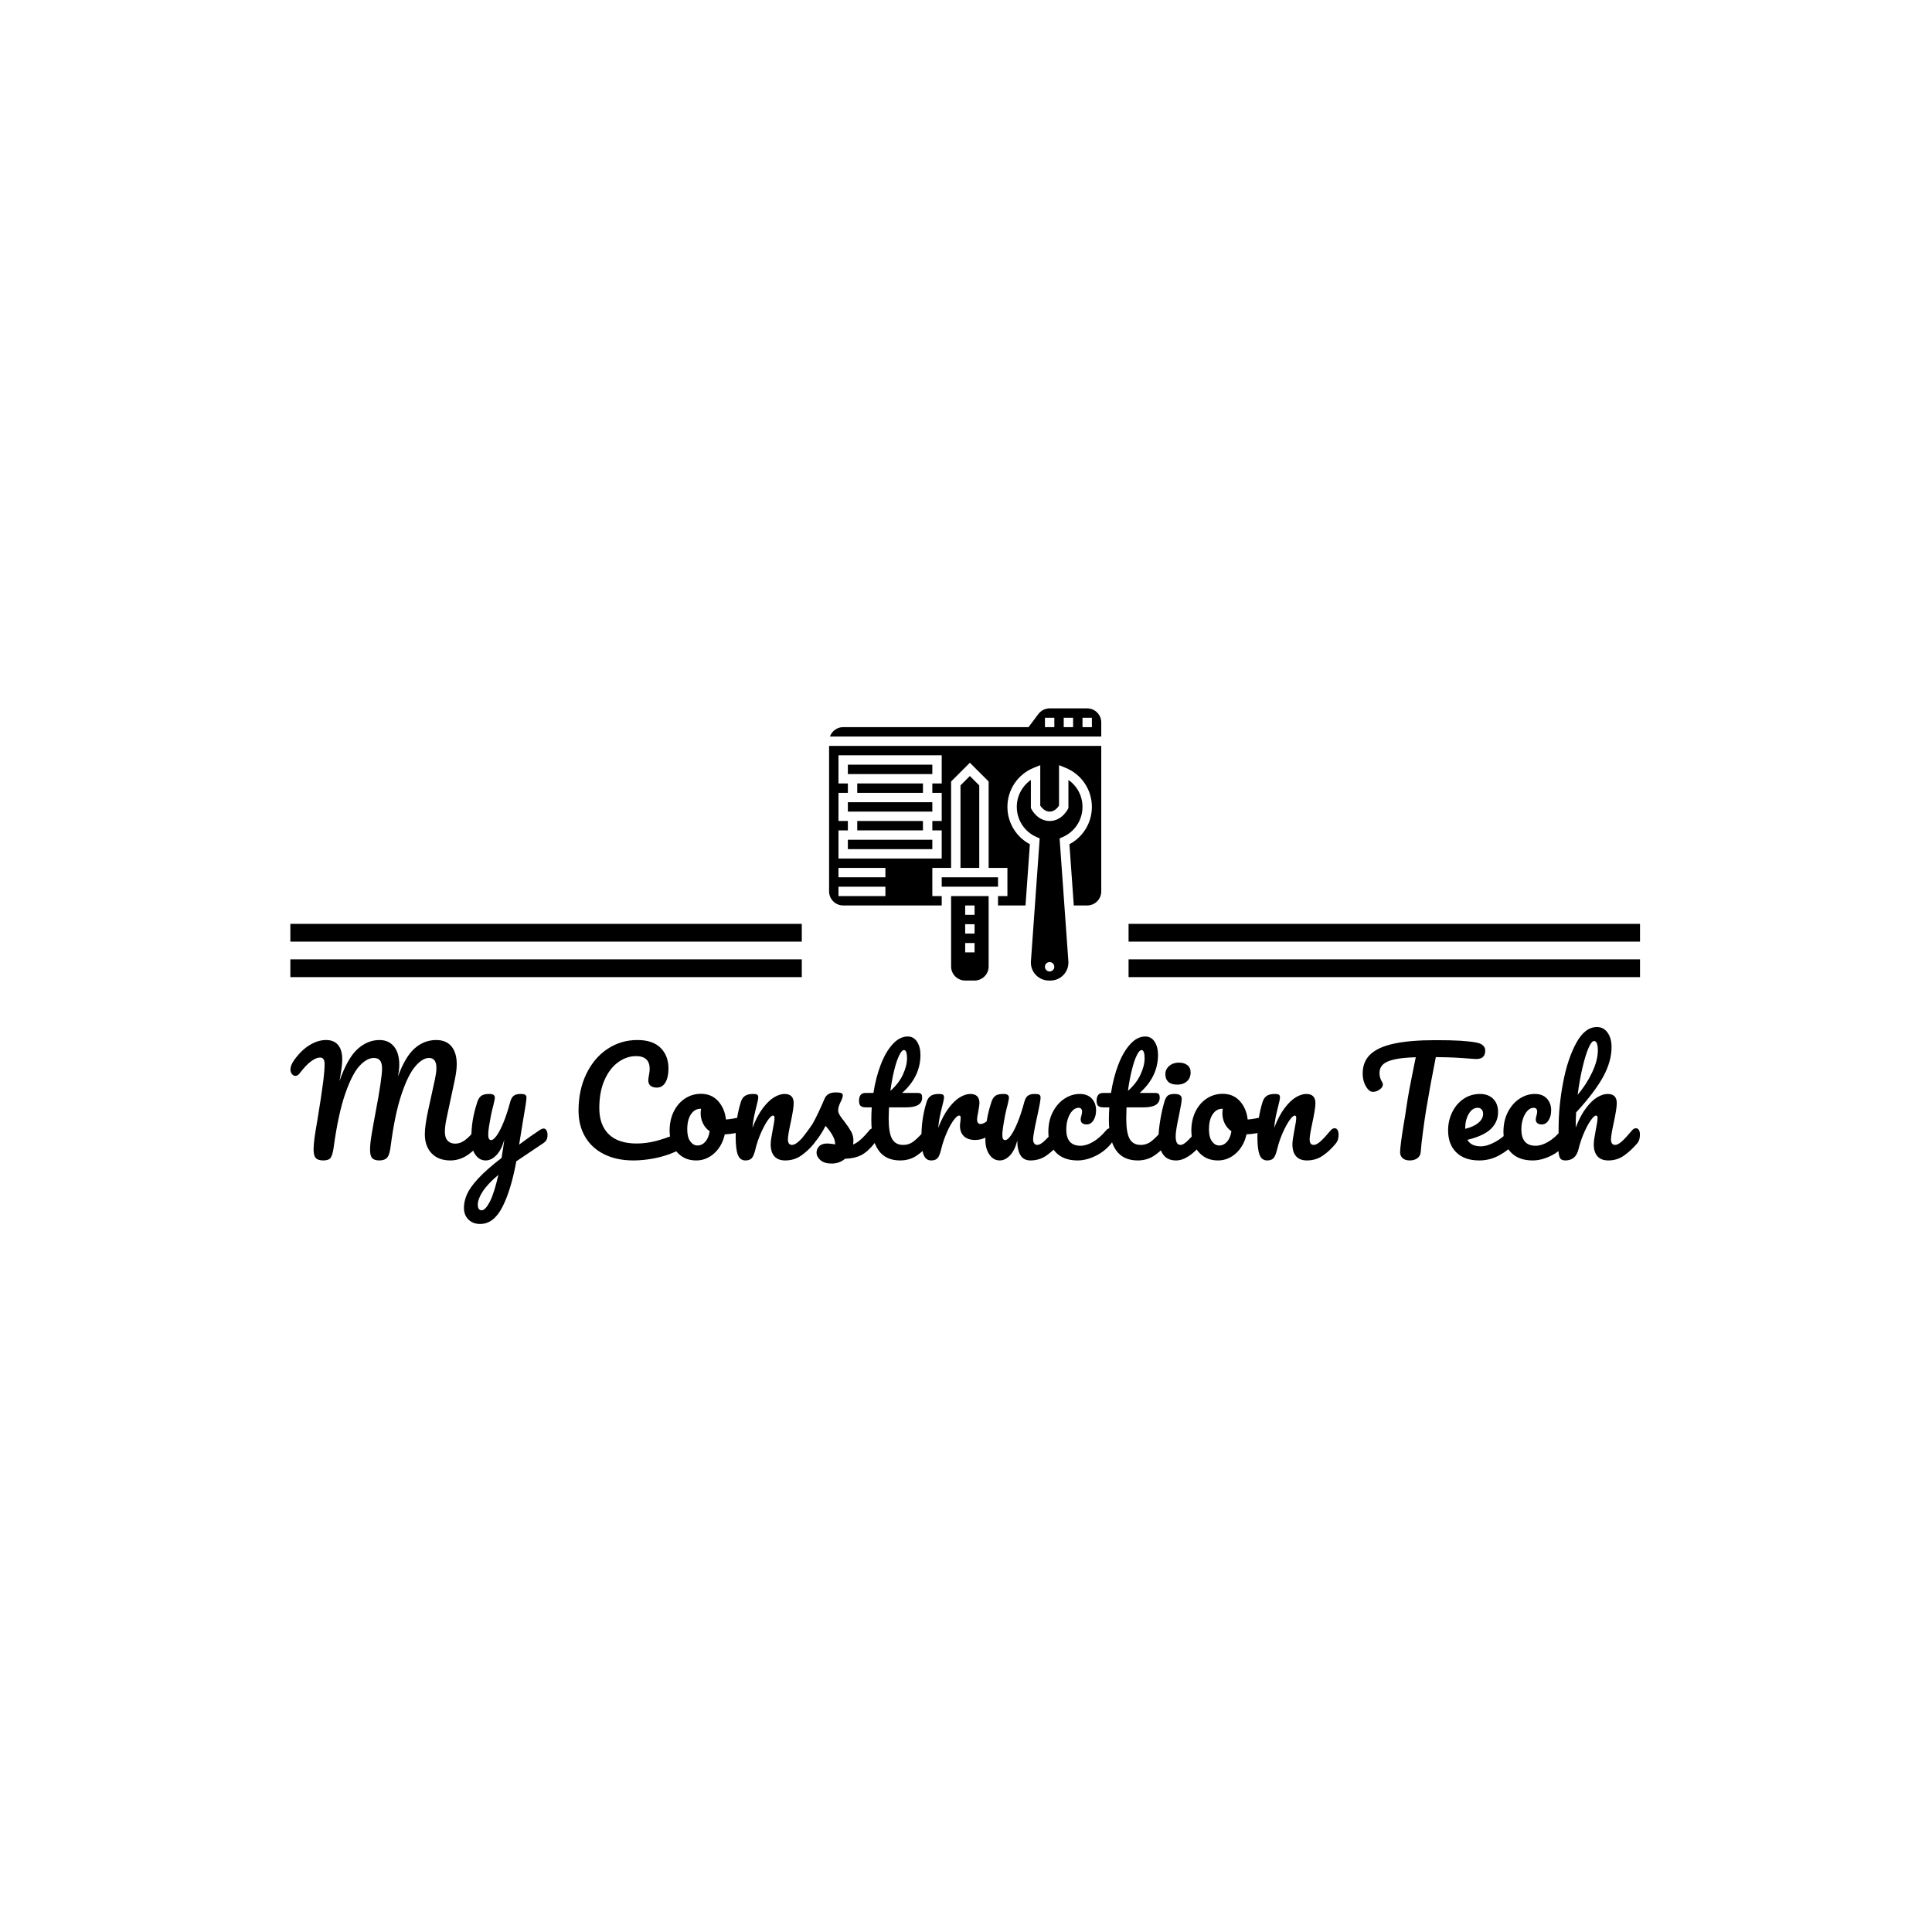 <svg xmlns="http://www.w3.org/2000/svg" version="1.1" xmlns:xlink="http://www.w3.org/1999/xlink" xmlns:svgjs="http://svgjs.dev/svgjs" width="1000" height="1000" viewBox="0 0 1000 1000"><rect width="1000" height="1000" fill="#ffffff"></rect><g transform="matrix(0.7,0,0,0.7,149.576,366.739)"><svg viewBox="0 0 396 151" data-background-color="#008080" preserveAspectRatio="xMidYMid meet" height="381" width="1000" xmlns="http://www.w3.org/2000/svg" xmlns:xlink="http://www.w3.org/1999/xlink"><g id="tight-bounds" transform="matrix(1,0,0,1,0.24,-0.05)"><svg viewBox="0 0 395.52 151.101" height="151.101" width="395.52"><g><svg viewBox="0 0 395.52 151.101" height="151.101" width="395.52"><g transform="matrix(1,0,0,1,0,93.386)"><svg viewBox="0 0 395.52 57.714" height="57.714" width="395.52"><g><svg viewBox="0 0 395.52 57.714" height="57.714" width="395.52"><g><svg viewBox="0 0 395.52 57.714" height="57.714" width="395.52"><g transform="matrix(1,0,0,1,0,0)"><svg width="395.52" viewBox="-0.05 -47 477.95 69.75" height="57.714" data-palette-color="#ffffff"><path d="M11.6 0.25Q9.75 0.25 8.95-0.58 8.15-1.4 8.15-3.7L8.15-3.7Q8.15-5.25 8.47-7.68 8.8-10.1 9.55-14.35L9.55-14.35Q10.85-22.2 11.6-27.95L11.6-27.95Q12.05-31.55 12.05-33.95L12.05-33.95Q12.05-36.2 10.4-36.2L10.4-36.2Q9.1-36.2 7.28-34.88 5.45-33.55 3.25-30.65L3.25-30.65Q2.55-29.7 1.7-29.7L1.7-29.7Q1-29.7 0.48-30.38-0.05-31.05-0.05-31.9L-0.05-31.9Q-0.05-32.7 0.28-33.52 0.6-34.35 1.35-35.4L1.35-35.4Q3.75-38.75 6.7-40.58 9.65-42.4 12.6-42.4L12.6-42.4Q15.35-42.4 16.82-40.65 18.3-38.9 18.3-35.55L18.3-35.55Q18.3-34.2 18.05-32.38 17.8-30.55 17.6-29.4 17.4-28.25 17.3-27.8L17.3-27.8Q20.15-35.95 23.7-39.18 27.25-42.4 31.5-42.4L31.5-42.4Q34.75-42.4 36.63-40.1 38.5-37.8 38.5-33.6L38.5-33.6Q38.5-31.95 38.05-29.5L38.05-29.5Q40.55-36.4 43.9-39.4 47.25-42.4 51.6-42.4L51.6-42.4Q55.1-42.4 56.98-40.15 58.85-37.9 58.85-33.85L58.85-33.85Q58.85-31.65 58.2-28.5L58.2-28.5 55.15-14.2Q54.65-11.7 54.65-9.9L54.65-9.9Q54.65-7.8 55.63-6.75 56.6-5.7 58.35-5.7L58.35-5.7Q60-5.7 61.58-6.8 63.15-7.9 65.3-10.45L65.3-10.45Q65.9-11.15 66.65-11.15L66.65-11.15Q67.3-11.15 67.67-10.55 68.05-9.95 68.05-8.9L68.05-8.9Q68.05-6.95 67.1-5.8L67.1-5.8Q64.5-2.65 61.95-1.2 59.4 0.25 56.6 0.25L56.6 0.25Q52.35 0.25 49.95-2.27 47.55-4.8 47.55-9.05L47.55-9.05Q47.55-12 48.75-17.6L48.75-17.6 50.75-26.75Q50.85-27.2 51.1-28.35 51.35-29.5 51.5-30.53 51.65-31.55 51.65-32.55L51.65-32.55Q51.65-34.3 50.98-35.18 50.3-36.05 49.05-36.05L49.05-36.05Q46.7-36.05 44.13-33.02 41.55-30 39.23-23 36.9-16 35.45-4.8L35.45-4.8Q35.1-1.8 34.23-0.78 33.35 0.25 31.4 0.25L31.4 0.25Q29.7 0.25 28.93-0.55 28.15-1.35 28.15-3.55L28.15-3.55Q28.15-5.6 28.7-8.93 29.25-12.25 30.1-16.75L30.1-16.75Q32.4-28.85 32.4-32.35L32.4-32.35Q32.4-34.25 31.68-35.15 30.95-36.05 29.5-36.05L29.5-36.05Q27.05-36.05 24.45-33.27 21.85-30.5 19.38-23.43 16.9-16.35 15.25-4.3L15.25-4.3Q14.9-1.75 14.23-0.75 13.55 0.25 11.6 0.25L11.6 0.25ZM89.6-11.05Q90.25-11.05 90.62-10.43 91-9.8 91-8.85L91-8.85Q91-7.7 90.65-7.05 90.3-6.4 89.55-5.9L89.55-5.9 79.95 0.55Q78.05 10.9 74.97 16.82 71.9 22.75 67.15 22.75L67.15 22.75Q64.6 22.75 63 21.18 61.4 19.6 61.4 17.05L61.4 17.05Q61.4 14.7 62.47 12.25 63.55 9.8 66.47 6.63 69.4 3.45 74.75-0.65L74.75-0.65 74.9-1.8Q75.25-3.65 75.7-7.1L75.7-7.1Q74.7-3.5 72.9-1.63 71.1 0.25 69.1 0.25L69.1 0.25Q66.85 0.25 65.42-1.83 64-3.9 64-7L64-7Q64-10.75 64.5-13.88 65-17 66.15-20.5L66.15-20.5Q66.65-22 67.55-22.65 68.45-23.3 70.4-23.3L70.4-23.3Q71.5-23.3 71.92-22.95 72.35-22.6 72.35-21.9L72.35-21.9Q72.35-21.5 71.8-19.2L71.8-19.2Q71.3-17.35 71-15.85L71-15.85Q70.6-13.8 70.3-11.93 70-10.05 70-8.85L70-8.85Q70-6.95 71.05-6.95L71.05-6.95Q71.8-6.95 72.92-8.45 74.05-9.95 75.32-13 76.6-16.05 77.8-20.5L77.8-20.5Q78.2-22 79.02-22.65 79.85-23.3 81.5-23.3L81.5-23.3Q82.65-23.3 83.1-23 83.55-22.7 83.55-22L83.55-22Q83.55-20.75 82.25-13.4L82.25-13.4 80.95-5.35Q84.8-8.25 88.45-10.65L88.45-10.65Q89.1-11.05 89.6-11.05L89.6-11.05ZM67.7 17.9Q68.95 17.9 70.5 15 72.05 12.1 73.6 5.35L73.6 5.35Q69.75 8.6 68.02 11.28 66.3 13.95 66.3 15.95L66.3 15.95Q66.3 16.8 66.62 17.35 66.95 17.9 67.7 17.9L67.7 17.9ZM121.44 0.25Q115.49 0.25 111.09-1.93 106.69-4.1 104.34-8.1 101.99-12.1 101.99-17.4L101.99-17.4Q101.99-24.75 104.77-30.45 107.54-36.15 112.29-39.28 117.04-42.4 122.84-42.4L122.84-42.4Q128.24-42.4 131.04-39.63 133.84-36.85 133.84-32.3L133.84-32.3Q133.84-29.25 132.77-27.4 131.69-25.55 129.69-25.55L129.69-25.55Q128.29-25.55 127.49-26.2 126.69-26.85 126.69-28.1L126.69-28.1Q126.69-28.55 126.89-29.75L126.89-29.75Q127.19-31.25 127.19-32.15L127.19-32.15Q127.19-36.7 122.34-36.7L122.34-36.7Q119.04-36.7 116.04-34.55 113.04-32.4 111.19-28.23 109.34-24.05 109.34-18.3L109.34-18.3Q109.34-12.3 112.69-9.03 116.04-5.75 122.59-5.75L122.59-5.75Q125.84-5.75 129.17-6.58 132.49-7.4 136.54-9.1L136.54-9.1Q137.29-9.4 137.79-9.4L137.79-9.4Q138.59-9.4 138.99-8.8 139.39-8.2 139.39-7.25L139.39-7.25Q139.39-4.2 136.09-2.75L136.09-2.75Q132.54-1.2 128.72-0.48 124.89 0.25 121.44 0.25L121.44 0.25ZM160.49-15.35Q161.14-15.35 161.49-14.7 161.84-14.05 161.84-13.05L161.84-13.05Q161.84-10.65 160.39-10.2L160.39-10.2Q157.39-9.15 153.79-9L153.79-9Q152.84-4.8 150.04-2.27 147.24 0.25 143.69 0.25L143.69 0.25Q140.69 0.25 138.57-1.2 136.44-2.65 135.34-5.05 134.24-7.45 134.24-10.25L134.24-10.25Q134.24-14.05 135.69-17.03 137.14-20 139.69-21.68 142.24-23.35 145.34-23.35L145.34-23.35Q149.14-23.35 151.47-20.73 153.79-18.1 154.19-14.25L154.19-14.25Q156.54-14.4 159.79-15.25L159.79-15.25Q160.19-15.35 160.49-15.35L160.49-15.35ZM144.09-5.05Q145.69-5.05 146.87-6.35 148.04-7.65 148.44-10.1L148.44-10.1Q146.89-11.15 146.07-12.85 145.24-14.55 145.24-16.45L145.24-16.45Q145.24-17.25 145.39-18.05L145.39-18.05 145.14-18.05Q143.14-18.05 141.82-16.13 140.49-14.2 140.49-10.7L140.49-10.7Q140.49-7.95 141.57-6.5 142.64-5.05 144.09-5.05L144.09-5.05ZM161.09 0.25Q159.19 0.25 158.41-1.75 157.64-3.75 157.64-8.15L157.64-8.15Q157.64-14.65 159.49-20.5L159.49-20.5Q159.94-21.95 160.96-22.63 161.99-23.3 163.84-23.3L163.84-23.3Q164.84-23.3 165.24-23.05 165.64-22.8 165.64-22.1L165.64-22.1Q165.64-21.3 164.89-18.5L164.89-18.5Q164.39-16.5 164.09-15 163.79-13.5 163.59-11.3L163.59-11.3Q165.24-15.6 167.29-18.3 169.34-21 171.31-22.15 173.29-23.3 174.94-23.3L174.94-23.3Q178.19-23.3 178.19-20.05L178.19-20.05Q178.19-18.1 177.09-13L177.09-13Q176.14-8.65 176.14-7.25L176.14-7.25Q176.14-5.25 177.59-5.25L177.59-5.25Q178.59-5.25 179.96-6.48 181.34-7.7 183.64-10.45L183.64-10.45Q184.24-11.15 184.99-11.15L184.99-11.15Q185.64-11.15 186.01-10.55 186.39-9.95 186.39-8.9L186.39-8.9Q186.39-6.9 185.44-5.8L185.44-5.8Q183.29-3.15 180.81-1.45 178.34 0.25 175.19 0.25L175.19 0.25Q172.64 0.25 171.34-1.23 170.04-2.7 170.04-5.5L170.04-5.5Q170.04-6.9 170.74-10.5L170.74-10.5Q171.39-13.65 171.39-14.85L171.39-14.85Q171.39-15.65 170.84-15.65L170.84-15.65Q170.19-15.65 169.01-13.98 167.84-12.3 166.61-9.55 165.39-6.8 164.64-3.75L164.64-3.75Q164.09-1.4 163.36-0.58 162.64 0.25 161.09 0.25L161.09 0.25ZM191.64 1.35Q189.04 1.35 187.66 0.15 186.29-1.05 186.29-2.55L186.29-2.55Q186.29-3.85 187.24-4.8 188.19-5.75 190.04-5.75L190.04-5.75Q190.69-5.75 191.56-5.63 192.44-5.5 192.89-5.45L192.89-5.45Q192.84-6.75 192.31-7.9 191.79-9.05 190.99-10.13 190.19-11.2 189.49-12L189.49-12Q187.94-9.05 186.41-7.1 184.89-5.15 183.09-3.4L183.09-3.4Q182.19-2.5 181.19-2.5L181.19-2.5Q180.39-2.5 179.89-3.08 179.39-3.65 179.39-4.5L179.39-4.5Q179.39-5.5 180.09-6.35L180.09-6.35 180.74-7.15Q183.49-10.55 184.89-12.75L184.89-12.75Q185.74-14.2 186.89-16.63 188.04-19.05 189.14-21.65L189.14-21.65Q190.09-23.85 193.09-23.85L193.09-23.85Q194.49-23.85 195.04-23.6 195.59-23.35 195.59-22.8L195.59-22.8Q195.59-22.5 195.39-21.85 195.19-21.2 194.84-20.55L194.84-20.55Q193.94-18.75 193.94-17.5L193.94-17.5Q193.94-16.75 194.46-15.85 194.99-14.95 196.09-13.6L196.09-13.6Q197.69-11.5 198.51-10.03 199.34-8.55 199.34-6.8L199.34-6.8Q199.34-6.3 199.24-5.4L199.24-5.4Q201.69-6.35 204.99-10.45L204.99-10.45Q205.59-11.15 206.34-11.15L206.34-11.15Q206.99-11.15 207.36-10.55 207.74-9.95 207.74-8.9L207.74-8.9Q207.74-7 206.79-5.8L206.79-5.8Q204.29-2.7 202.01-1.58 199.74-0.45 196.39-0.35L196.39-0.35Q194.39 1.35 191.64 1.35L191.64 1.35ZM225.98-11.15Q226.63-11.15 227.01-10.55 227.38-9.95 227.38-8.9L227.38-8.9Q227.38-6.9 226.43-5.8L226.43-5.8Q224.28-3.15 221.73-1.45 219.18 0.25 215.88 0.25L215.88 0.25Q205.68 0.25 205.68-14.1L205.68-14.1Q205.68-16.3 205.83-18.55L205.83-18.55 203.88-18.55Q202.38-18.55 201.86-19.1 201.33-19.65 201.33-20.85L201.33-20.85Q201.33-23.65 203.58-23.65L203.58-23.65 206.43-23.65Q207.28-29.15 209.03-33.7 210.78-38.25 213.26-40.95 215.73-43.65 218.58-43.65L218.58-43.65Q220.68-43.65 221.88-41.8 223.08-39.95 223.08-37.15L223.08-37.15Q223.08-29.4 216.58-23.65L216.58-23.65 222.18-23.65Q222.98-23.65 223.33-23.3 223.68-22.95 223.68-22L223.68-22Q223.68-18.55 218.03-18.55L218.03-18.55 211.93-18.55Q211.83-16.05 211.83-14.65L211.83-14.65Q211.83-9.45 213.06-7.35 214.28-5.25 216.93-5.25L216.93-5.25Q219.08-5.25 220.73-6.55 222.38-7.85 224.63-10.45L224.63-10.45Q225.23-11.15 225.98-11.15L225.98-11.15ZM217.23-38.85Q216.48-38.85 215.56-36.98 214.63-35.1 213.81-31.78 212.98-28.45 212.43-24.4L212.43-24.4Q215.38-26.95 216.86-30.13 218.33-33.3 218.33-35.9L218.33-35.9Q218.33-38.85 217.23-38.85L217.23-38.85ZM226.88 0.25Q224.98 0.25 224.21-1.75 223.43-3.75 223.43-8.15L223.43-8.15Q223.43-14.65 225.28-20.5L225.28-20.5Q225.73-21.95 226.76-22.63 227.78-23.3 229.63-23.3L229.63-23.3Q230.63-23.3 231.03-23.05 231.43-22.8 231.43-22.1L231.43-22.1Q231.43-21.3 230.68-18.5L230.68-18.5Q230.18-16.5 229.88-15 229.58-13.5 229.38-11.3L229.38-11.3Q231.03-15.6 233.08-18.3 235.13-21 237.11-22.15 239.08-23.3 240.73-23.3L240.73-23.3Q243.98-23.3 243.98-20.05L243.98-20.05Q243.98-19.4 243.53-16.9L243.53-16.9Q243.13-14.9 243.13-14.4L243.13-14.4Q243.13-12.65 244.38-12.65L244.38-12.65Q245.78-12.65 247.98-14.85L247.98-14.85Q248.63-15.5 249.33-15.5L249.33-15.5Q249.98-15.5 250.36-14.93 250.73-14.35 250.73-13.4L250.73-13.4Q250.73-11.55 249.73-10.5L249.73-10.5Q248.33-9.05 246.46-8.03 244.58-7 242.48-7L242.48-7Q239.83-7 238.46-8.35 237.08-9.7 237.08-12L237.08-12Q237.08-12.75 237.23-13.5L237.23-13.5Q237.33-14.5 237.33-14.85L237.33-14.85Q237.33-15.65 236.78-15.65L236.78-15.65Q236.03-15.65 234.81-13.98 233.58-12.3 232.38-9.55 231.18-6.8 230.43-3.75L230.43-3.75Q229.88-1.4 229.16-0.58 228.43 0.25 226.88 0.25L226.88 0.25ZM251.18 0.25Q248.93 0.25 247.5-1.83 246.08-3.9 246.08-7L246.08-7Q246.08-10.75 246.58-13.88 247.08-17 248.23-20.5L248.23-20.5Q248.73-22 249.63-22.65 250.53-23.3 252.48-23.3L252.48-23.3Q253.58-23.3 254-22.95 254.43-22.6 254.43-21.9L254.43-21.9Q254.43-21.5 253.88-19.2L253.88-19.2Q253.38-17.35 253.08-15.85L253.08-15.85Q252.08-10.6 252.08-8.85L252.08-8.85Q252.08-7.8 252.33-7.38 252.58-6.95 253.13-6.95L253.13-6.95Q253.88-6.95 255-8.45 256.13-9.95 257.4-13 258.68-16.05 259.88-20.5L259.88-20.5Q260.28-22 261.1-22.65 261.93-23.3 263.58-23.3L263.58-23.3Q264.73-23.3 265.18-23.03 265.63-22.75 265.63-22L265.63-22Q265.63-20.75 264.38-15.15L264.38-15.15Q262.98-8.75 262.98-7.25L262.98-7.25Q262.98-6.3 263.38-5.78 263.78-5.25 264.43-5.25L264.43-5.25Q265.43-5.25 266.8-6.48 268.18-7.7 270.48-10.45L270.48-10.45Q271.08-11.15 271.83-11.15L271.83-11.15Q272.48-11.15 272.85-10.55 273.23-9.95 273.23-8.9L273.23-8.9Q273.23-6.9 272.28-5.8L272.28-5.8Q270.13-3.15 267.65-1.45 265.18 0.25 262.03 0.25L262.03 0.25Q259.63 0.25 258.5-1.6 257.38-3.45 257.38-6.8L257.38-6.8Q256.53-3.4 254.83-1.58 253.13 0.25 251.18 0.25L251.18 0.25ZM278.73 0.25Q273.83 0.25 271.1-2.53 268.38-5.3 268.38-9.85L268.38-9.85Q268.38-13.9 269.98-16.95 271.58-20 274.13-21.65 276.68-23.3 279.48-23.3L279.48-23.3Q282.23-23.3 283.75-21.68 285.28-20.05 285.28-17.5L285.28-17.5Q285.28-15.4 284.35-13.95 283.43-12.5 281.93-12.5L281.93-12.5Q280.98-12.5 280.4-12.95 279.83-13.4 279.83-14.2L279.83-14.2Q279.83-14.55 279.93-15 280.03-15.45 280.08-15.65L280.08-15.65Q280.33-16.4 280.33-17.05L280.33-17.05Q280.33-17.7 280-18.05 279.68-18.4 279.08-18.4L279.08-18.4Q277.93-18.4 276.93-17.38 275.93-16.35 275.33-14.6 274.73-12.85 274.73-10.75L274.73-10.75Q274.73-4.95 279.78-4.95L279.78-4.95Q281.83-4.95 284.2-6.33 286.58-7.7 288.88-10.45L288.88-10.45Q289.48-11.15 290.23-11.15L290.23-11.15Q290.88-11.15 291.25-10.55 291.63-9.95 291.63-8.9L291.63-8.9Q291.63-7 290.68-5.8L290.68-5.8Q288.33-2.9 285.05-1.33 281.78 0.25 278.73 0.25L278.73 0.25ZM310.12-11.15Q310.77-11.15 311.15-10.55 311.52-9.95 311.52-8.9L311.52-8.9Q311.52-6.9 310.57-5.8L310.57-5.8Q308.42-3.15 305.87-1.45 303.32 0.25 300.02 0.25L300.02 0.25Q289.82 0.25 289.82-14.1L289.82-14.1Q289.82-16.3 289.97-18.55L289.97-18.55 288.02-18.55Q286.52-18.55 286-19.1 285.47-19.65 285.47-20.85L285.47-20.85Q285.47-23.65 287.72-23.65L287.72-23.65 290.57-23.65Q291.42-29.15 293.17-33.7 294.92-38.25 297.4-40.95 299.87-43.65 302.72-43.65L302.72-43.65Q304.82-43.65 306.02-41.8 307.22-39.95 307.22-37.15L307.22-37.15Q307.22-29.4 300.72-23.65L300.72-23.65 306.32-23.65Q307.12-23.65 307.47-23.3 307.82-22.95 307.82-22L307.82-22Q307.82-18.55 302.17-18.55L302.17-18.55 296.07-18.55Q295.97-16.05 295.97-14.65L295.97-14.65Q295.97-9.45 297.2-7.35 298.42-5.25 301.07-5.25L301.07-5.25Q303.22-5.25 304.87-6.55 306.52-7.85 308.77-10.45L308.77-10.45Q309.37-11.15 310.12-11.15L310.12-11.15ZM301.37-38.85Q300.62-38.85 299.7-36.98 298.77-35.1 297.95-31.78 297.12-28.45 296.57-24.4L296.57-24.4Q299.52-26.95 301-30.13 302.47-33.3 302.47-35.9L302.47-35.9Q302.47-38.85 301.37-38.85L301.37-38.85ZM314.02-26.6Q311.92-26.6 310.87-27.58 309.82-28.55 309.82-30.3L309.82-30.3Q309.82-32.05 311.2-33.23 312.57-34.4 314.62-34.4L314.62-34.4Q316.47-34.4 317.62-33.5 318.77-32.6 318.77-30.95L318.77-30.95Q318.77-28.95 317.47-27.78 316.17-26.6 314.02-26.6L314.02-26.6ZM313.62 0.25Q310.37 0.25 308.9-2.05 307.42-4.35 307.42-8.15L307.42-8.15Q307.42-10.4 308-13.93 308.57-17.45 309.47-20.5L309.47-20.5Q309.92-22.1 310.67-22.7 311.42-23.3 313.07-23.3L313.07-23.3Q315.62-23.3 315.62-21.6L315.62-21.6Q315.62-20.35 314.67-15.8L314.67-15.8Q313.47-10.3 313.47-8.35L313.47-8.35Q313.47-6.85 313.87-6.05 314.27-5.25 315.22-5.25L315.22-5.25Q316.12-5.25 317.47-6.5 318.82-7.75 321.07-10.45L321.07-10.45Q321.67-11.15 322.42-11.15L322.42-11.15Q323.07-11.15 323.45-10.55 323.82-9.95 323.82-8.9L323.82-8.9Q323.82-6.9 322.87-5.8L322.87-5.8Q317.92 0.25 313.62 0.25L313.62 0.25ZM345.27-15.35Q345.92-15.35 346.27-14.7 346.62-14.05 346.62-13.05L346.62-13.05Q346.62-10.65 345.17-10.2L345.17-10.2Q342.17-9.15 338.57-9L338.57-9Q337.62-4.8 334.82-2.27 332.02 0.25 328.47 0.25L328.47 0.25Q325.47 0.25 323.34-1.2 321.22-2.65 320.12-5.05 319.02-7.45 319.02-10.25L319.02-10.25Q319.02-14.05 320.47-17.03 321.92-20 324.47-21.68 327.02-23.35 330.12-23.35L330.12-23.35Q333.92-23.35 336.24-20.73 338.57-18.1 338.97-14.25L338.97-14.25Q341.32-14.4 344.57-15.25L344.57-15.25Q344.97-15.35 345.27-15.35L345.27-15.35ZM328.87-5.05Q330.47-5.05 331.64-6.35 332.82-7.65 333.22-10.1L333.22-10.1Q331.67-11.15 330.84-12.85 330.02-14.55 330.02-16.45L330.02-16.45Q330.02-17.25 330.17-18.05L330.17-18.05 329.92-18.05Q327.92-18.05 326.59-16.13 325.27-14.2 325.27-10.7L325.27-10.7Q325.27-7.95 326.34-6.5 327.42-5.05 328.87-5.05L328.87-5.05ZM345.87 0.25Q343.97 0.25 343.19-1.75 342.42-3.75 342.42-8.15L342.42-8.15Q342.42-14.65 344.27-20.5L344.27-20.5Q344.72-21.95 345.74-22.63 346.77-23.3 348.62-23.3L348.62-23.3Q349.62-23.3 350.02-23.05 350.42-22.8 350.42-22.1L350.42-22.1Q350.42-21.3 349.67-18.5L349.67-18.5Q349.17-16.5 348.87-15 348.57-13.5 348.37-11.3L348.37-11.3Q350.02-15.6 352.07-18.3 354.12-21 356.09-22.15 358.07-23.3 359.72-23.3L359.72-23.3Q362.97-23.3 362.97-20.05L362.97-20.05Q362.97-18.1 361.87-13L361.87-13Q360.92-8.65 360.92-7.25L360.92-7.25Q360.92-5.25 362.37-5.25L362.37-5.25Q363.37-5.25 364.74-6.48 366.12-7.7 368.42-10.45L368.42-10.45Q369.02-11.15 369.77-11.15L369.77-11.15Q370.42-11.15 370.79-10.55 371.17-9.95 371.17-8.9L371.17-8.9Q371.17-6.9 370.22-5.8L370.22-5.8Q368.07-3.15 365.59-1.45 363.12 0.25 359.97 0.25L359.97 0.25Q357.42 0.25 356.12-1.23 354.82-2.7 354.82-5.5L354.82-5.5Q354.82-6.9 355.52-10.5L355.52-10.5Q356.17-13.65 356.17-14.85L356.17-14.85Q356.17-15.65 355.62-15.65L355.62-15.65Q354.97-15.65 353.79-13.98 352.62-12.3 351.39-9.55 350.17-6.8 349.42-3.75L349.42-3.75Q348.87-1.4 348.14-0.58 347.42 0.25 345.87 0.25L345.87 0.25ZM420.01-41.5Q421.56-41.2 422.34-40.45 423.11-39.7 423.11-38.7L423.11-38.7Q423.11-37.05 422.19-36.3 421.26-35.55 419.26-35.7L419.26-35.7Q414.76-36.05 412.24-36.18 409.71-36.3 405.61-36.35L405.61-36.35Q403.76-27.15 402.21-17.85L402.21-17.85Q401.66-14.45 401.06-9.98 400.46-5.5 400.26-2.75L400.26-2.75Q400.16-1.3 399.06-0.53 397.96 0.25 396.41 0.25L396.41 0.25Q394.76 0.25 393.86-0.55 392.96-1.35 392.96-2.65L392.96-2.65Q392.96-3.85 393.34-6.63 393.71-9.4 394.21-12.45L394.21-12.45Q394.76-15.5 395.06-17.75L395.06-17.75Q395.61-21.55 396.31-25.3 397.01-29.05 397.71-32.4L397.71-32.4Q397.86-33.15 398.06-34.13 398.26-35.1 398.51-36.3L398.51-36.3Q393.61-36.15 390.81-35.5 388.01-34.85 386.84-33.68 385.66-32.5 385.66-30.65L385.66-30.65Q385.66-28.95 386.66-27.4L386.66-27.4Q386.86-27.05 386.86-26.65L386.86-26.65Q386.86-25.7 385.74-24.88 384.61-24.05 383.41-24.05L383.41-24.05Q382.56-24.05 382.01-24.55L382.01-24.55Q381.01-25.4 380.36-26.98 379.71-28.55 379.71-30.55L379.71-30.55Q379.71-34.8 382.49-37.38 385.26-39.95 390.94-41.15 396.61-42.35 405.51-42.35L405.51-42.35Q411.01-42.35 414.29-42.15 417.56-41.95 420.01-41.5L420.01-41.5ZM433.01-11.15Q433.66-11.15 434.03-10.55 434.41-9.95 434.41-8.9L434.41-8.9Q434.41-6.9 433.46-5.8L433.46-5.8Q431.61-3.55 428.23-1.65 424.86 0.25 421.01 0.25L421.01 0.25Q415.76 0.25 412.86-2.6 409.96-5.45 409.96-10.4L409.96-10.4Q409.96-13.85 411.41-16.82 412.86-19.8 415.43-21.55 418.01-23.3 421.26-23.3L421.26-23.3Q424.16-23.3 425.91-21.58 427.66-19.85 427.66-16.9L427.66-16.9Q427.66-13.45 425.18-10.98 422.71-8.5 416.81-7.05L416.81-7.05Q418.06-4.75 421.56-4.75L421.56-4.75Q423.81-4.75 426.68-6.33 429.56-7.9 431.66-10.45L431.66-10.45Q432.26-11.15 433.01-11.15L433.01-11.15ZM420.41-18.4Q418.56-18.4 417.28-16.25 416.01-14.1 416.01-11.05L416.01-11.05 416.01-10.95Q418.96-11.65 420.66-13.05 422.36-14.45 422.36-16.3L422.36-16.3Q422.36-17.25 421.83-17.82 421.31-18.4 420.41-18.4L420.41-18.4ZM439.91 0.25Q435.01 0.25 432.28-2.53 429.56-5.3 429.56-9.85L429.56-9.85Q429.56-13.9 431.16-16.95 432.76-20 435.31-21.65 437.86-23.3 440.66-23.3L440.66-23.3Q443.41-23.3 444.93-21.68 446.46-20.05 446.46-17.5L446.46-17.5Q446.46-15.4 445.53-13.95 444.61-12.5 443.11-12.5L443.11-12.5Q442.16-12.5 441.58-12.95 441.01-13.4 441.01-14.2L441.01-14.2Q441.01-14.55 441.11-15 441.21-15.45 441.26-15.65L441.26-15.65Q441.51-16.4 441.51-17.05L441.51-17.05Q441.51-17.7 441.18-18.05 440.86-18.4 440.26-18.4L440.26-18.4Q439.11-18.4 438.11-17.38 437.11-16.35 436.51-14.6 435.91-12.85 435.91-10.75L435.91-10.75Q435.91-4.95 440.96-4.95L440.96-4.95Q443.01-4.95 445.38-6.33 447.76-7.7 450.06-10.45L450.06-10.45Q450.66-11.15 451.41-11.15L451.41-11.15Q452.06-11.15 452.43-10.55 452.81-9.95 452.81-8.9L452.81-8.9Q452.81-7 451.86-5.8L451.86-5.8Q449.51-2.9 446.23-1.33 442.96 0.25 439.91 0.25L439.91 0.25ZM476.5-11.15Q477.15-11.15 477.53-10.55 477.9-9.95 477.9-8.9L477.9-8.9Q477.9-6.9 476.95-5.8L476.95-5.8Q474.65-3.15 472.23-1.45 469.8 0.25 466.7 0.25L466.7 0.25Q464.15 0.25 462.85-1.23 461.55-2.7 461.55-5.5L461.55-5.5Q461.55-6.9 462.25-10.5L462.25-10.5Q462.9-13.65 462.9-14.85L462.9-14.85Q462.9-15.65 462.35-15.65L462.35-15.65Q461.7-15.65 460.5-13.98 459.3-12.3 458.1-9.55 456.9-6.8 456.15-3.75L456.15-3.75Q455.2 0.25 451.45 0.25L451.45 0.25Q449.95 0.25 449.48-0.83 449-1.9 449-4.7L449-4.7Q449-6.3 449.05-7.25L449.05-7.25 449.1-11.25Q449.1-18.95 450.68-27.3 452.25-35.65 455.33-41.33 458.4-47 462.7-47L462.7-47Q465-47 466.43-45.03 467.85-43.05 467.85-39.9L467.85-39.9Q467.85-34.85 464.9-29.43 461.95-24 455.3-16.75L455.3-16.75Q455.15-14.15 455.15-11.4L455.15-11.4Q456.8-15.65 458.83-18.32 460.85-21 462.83-22.15 464.8-23.3 466.45-23.3L466.45-23.3Q469.7-23.3 469.7-20.05L469.7-20.05Q469.7-18.1 468.6-13L468.6-13Q467.65-8.65 467.65-7.25L467.65-7.25Q467.65-5.25 469.1-5.25L469.1-5.25Q470.1-5.25 471.48-6.48 472.85-7.7 475.15-10.45L475.15-10.45Q475.75-11.15 476.5-11.15L476.5-11.15ZM461.65-42.05Q460.75-42.05 459.65-39.48 458.55-36.9 457.53-32.52 456.5-28.15 455.85-23L455.85-23Q458.95-26.65 460.98-30.95 463-35.25 463-38.75L463-38.75Q463-40.35 462.65-41.2 462.3-42.05 461.65-42.05L461.65-42.05Z" opacity="1" transform="matrix(1,0,0,1,0,0)" fill="#000000" class="undefined-text-0" data-fill-palette-color="primary" id="text-0"></path></svg></g></svg></g></svg></g></svg></g><g transform="matrix(1,0,0,1,149.879,0)"><svg viewBox="0 0 95.761 79.761" height="79.761" width="95.761"><g><svg xmlns="http://www.w3.org/2000/svg" xmlns:xlink="http://www.w3.org/1999/xlink" version="1.1" x="8" y="0" viewBox="3 3 58 58" style="enable-background:new 0 0 64 64;" xml:space="preserve" height="79.761" width="79.761" class="icon-icon-0" data-fill-palette-color="accent" id="icon-0"><g fill="#ffffff" data-fill-palette-color="accent"><rect x="7" y="23" width="18" height="2" fill="#000000" data-fill-palette-color="accent"></rect><rect x="7" y="31" width="18" height="2" fill="#000000" data-fill-palette-color="accent"></rect><rect x="9" y="27" width="14" height="2" fill="#000000" data-fill-palette-color="accent"></rect><rect x="9" y="19" width="14" height="2" fill="#000000" data-fill-palette-color="accent"></rect><polygon points="33,17.414 31,19.414 31,37 35,37 35,19.414  " fill="#000000" data-fill-palette-color="accent"></polygon><path d="M29 58c0 1.654 1.346 3 3 3h2c1.654 0 3-1.346 3-3V43h-8V58zM32 45h2v2h-2V45zM32 49h2v2h-2V49zM32 53h2v2h-2V53z" fill="#000000" data-fill-palette-color="accent"></path><path d="M52.12 30.709l0.651-0.281C55.34 29.318 57 26.795 57 24c0-2.333-1.14-4.455-3-5.744v5.979l-0.105 0.211C53.843 24.551 52.588 27 50 27s-3.843-2.449-3.895-2.553L46 24.236v-5.979c-1.86 1.289-3 3.411-3 5.744 0 2.795 1.66 5.318 4.229 6.428l0.651 0.281-1.87 26.19C46.003 56.993 46 57.083 46 57.172 46 59.282 47.718 61 49.828 61h0.344C52.282 61 54 59.282 54 57.172c0-0.089-0.003-0.179-0.01-0.267L52.12 30.709zM50.702 58.773c-0.391 0.391-1.024 0.391-1.414 0-0.391-0.391-0.391-1.024 0-1.414 0.391-0.391 1.024-0.391 1.414 0C51.092 57.75 51.092 58.383 50.702 58.773z" fill="#000000" data-fill-palette-color="accent"></path><rect x="7" y="15" width="18" height="2" fill="#000000" data-fill-palette-color="accent"></rect><rect x="27" y="39" width="12" height="2" fill="#000000" data-fill-palette-color="accent"></rect><path d="M3 42c0 1.654 1.346 3 3 3h21v-2h-2v-6h4V18.586l4-4 4 4V37h4v6h-2v2h5.855l0.932-13.048C42.856 30.4 41 27.352 41 24c0-3.682 2.208-6.956 5.624-8.34L48 15.103v8.625C48.252 24.113 48.946 25 50 25c1.052 0 1.746-0.884 2-1.273v-8.625l1.376 0.558C56.792 17.044 59 20.318 59 24c0 3.352-1.856 6.4-4.786 7.952L55.145 45H58c1.654 0 3-1.346 3-3V11H3V42zM5 29h2v-2H5v-6h2v-2H5v-6h22v6h-2v2h2v6h-2v2h2v6H5V29zM5 37h10v2H5V37zM5 41h10v2H5V41z" fill="#000000" data-fill-palette-color="accent"></path><path d="M58 3h-8c-0.939 0-1.836 0.449-2.4 1.2L45.5 7H6C4.698 7 3.598 7.839 3.184 9H61V6C61 4.346 59.654 3 58 3zM51 7h-2V5h2V7zM55 7h-2V5h2V7zM59 7h-2V5h2V7z" fill="#000000" data-fill-palette-color="accent"></path></g></svg></g></svg></g><g><rect width="149.879" height="5.205" y="73.557" x="245.641" fill="#000000" data-fill-palette-color="accent"></rect><rect width="149.879" height="5.205" y="73.557" x="0" fill="#000000" data-fill-palette-color="accent"></rect><rect width="149.879" height="5.205" y="63.147" x="245.641" fill="#000000" data-fill-palette-color="accent"></rect><rect width="149.879" height="5.205" y="63.147" x="0" fill="#000000" data-fill-palette-color="accent"></rect></g></svg></g><defs></defs></svg><rect width="395.52" height="151.101" fill="none" stroke="none" visibility="hidden"></rect></g></svg></g></svg>